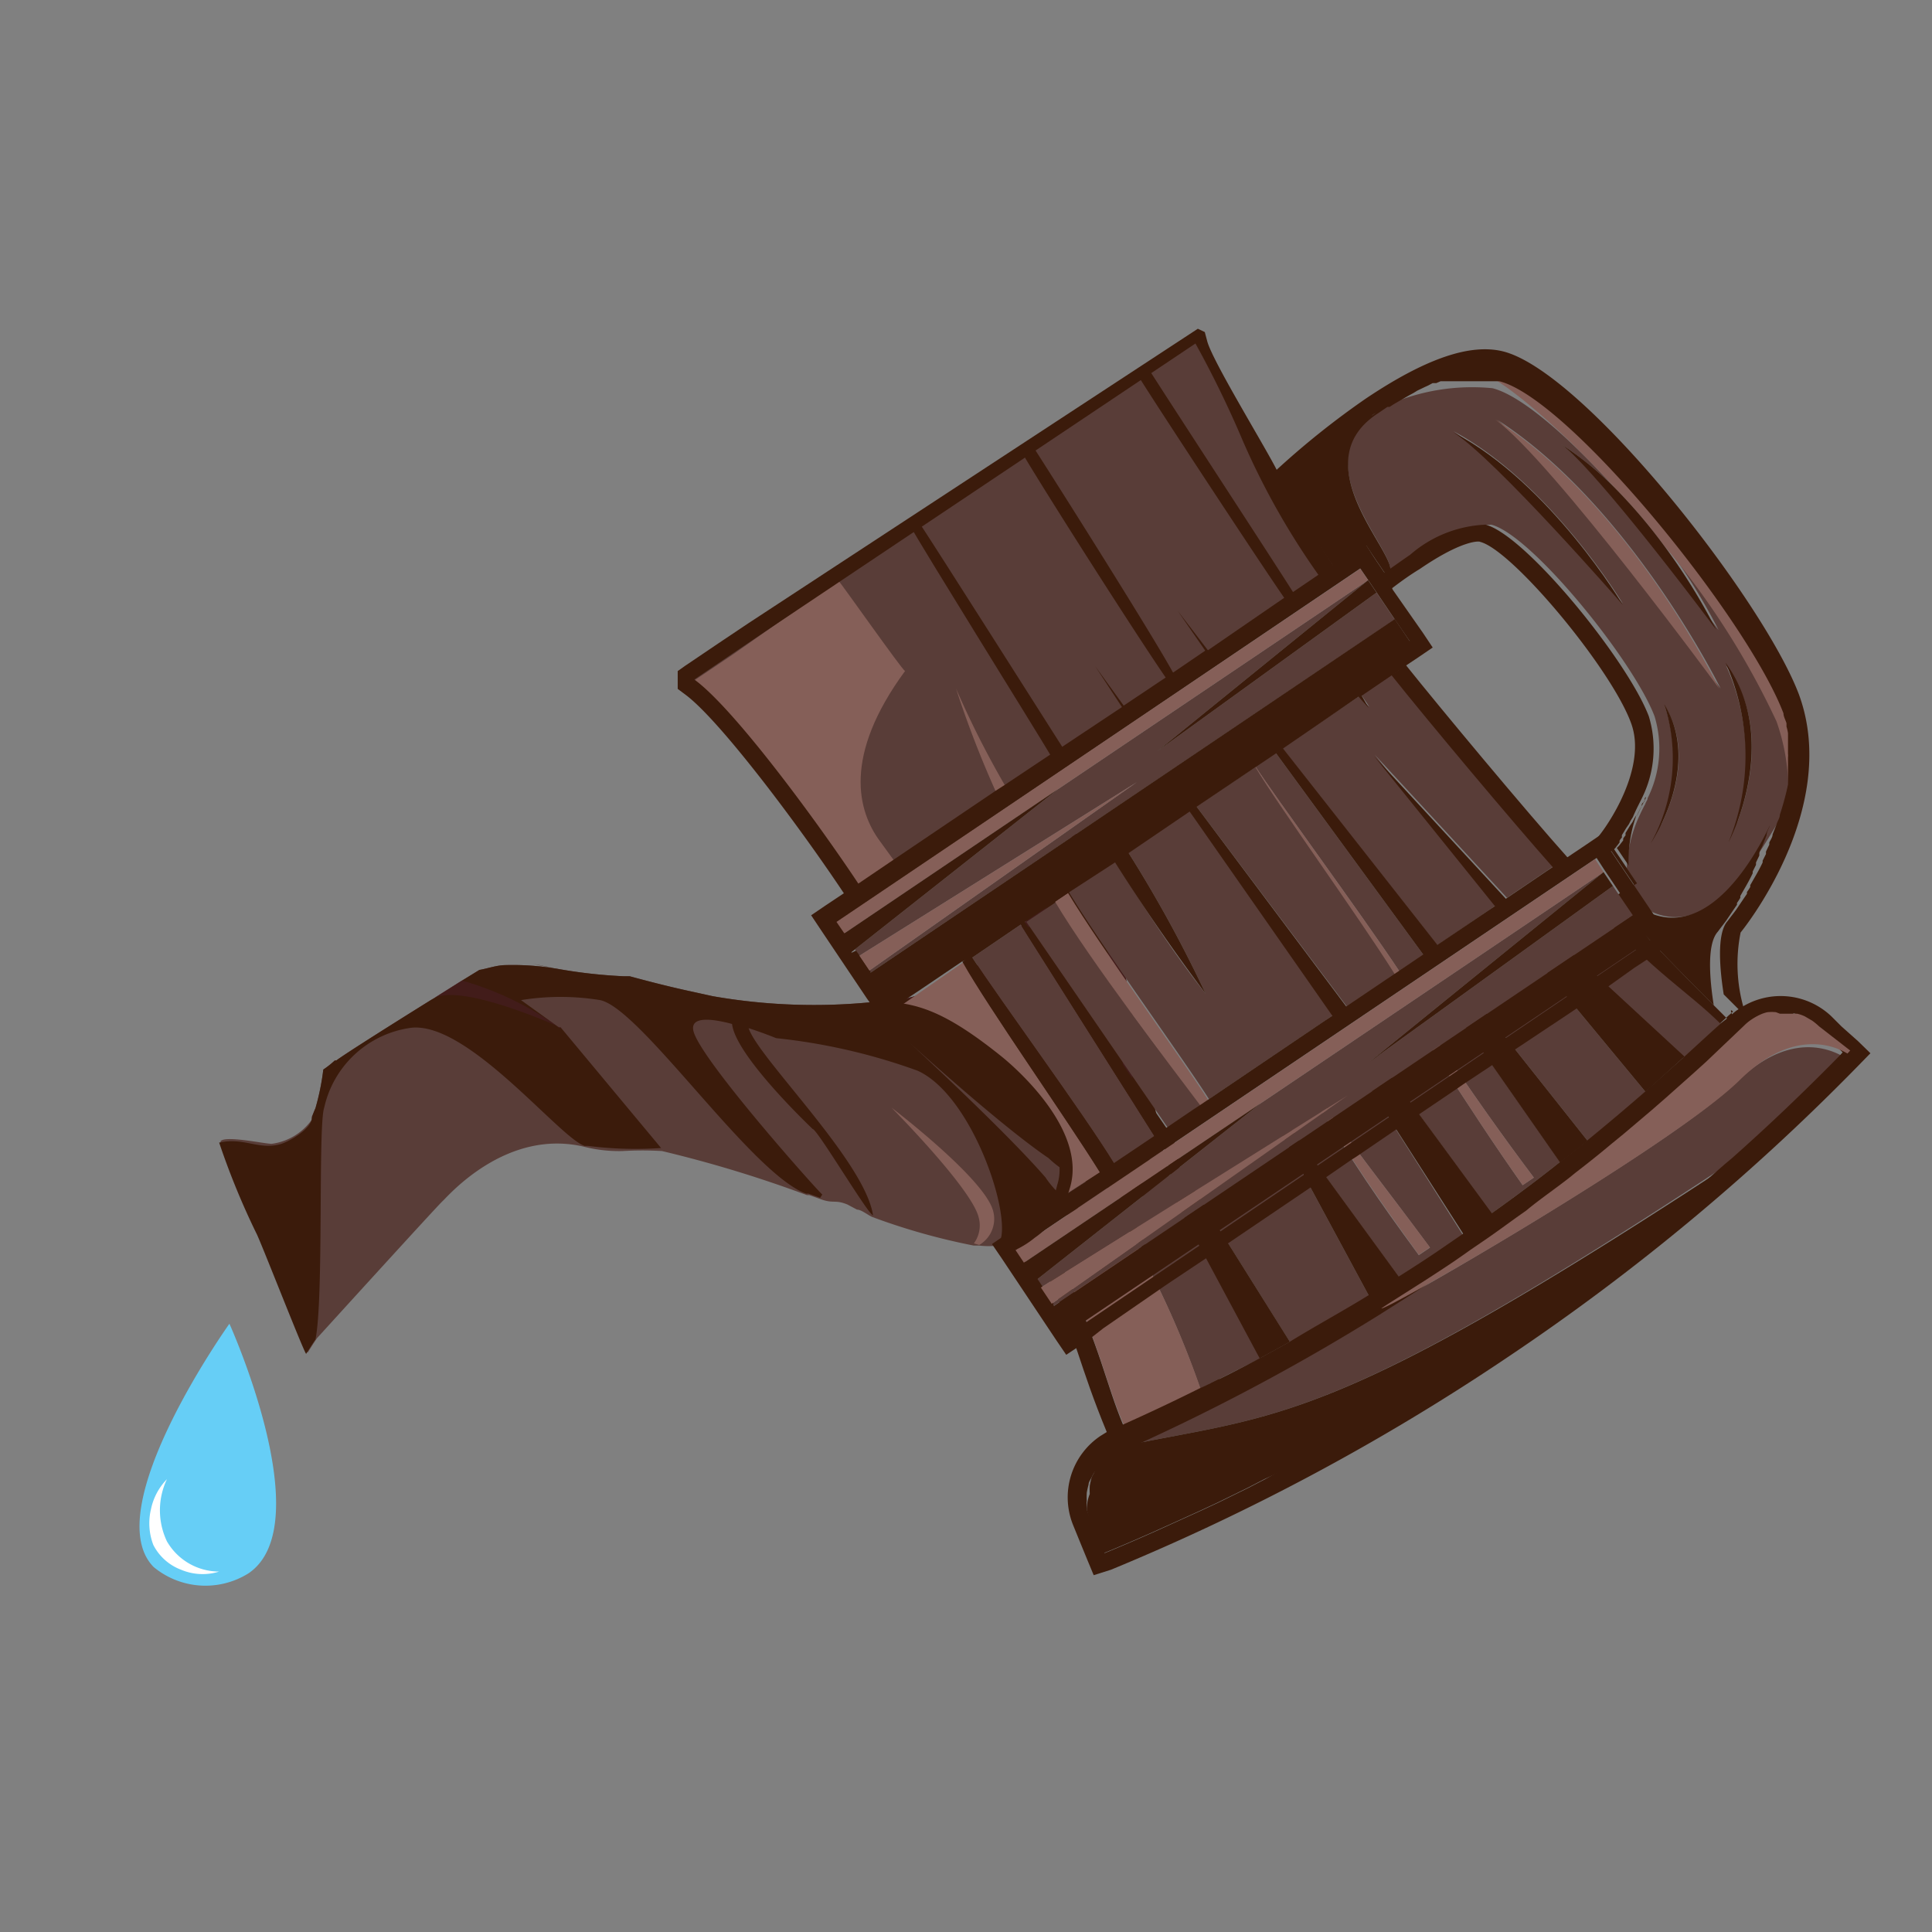 <svg xmlns="http://www.w3.org/2000/svg" viewBox="0 0 64 64"><rect x="0" y="0" width="64" height="64" fill="#808080" stroke="none"/><defs><style>.cls-1{isolation:isolate;}.cls-2,.cls-6{fill:#593d38;}.cls-2,.cls-3,.cls-4,.cls-5{fill-rule:evenodd;}.cls-3,.cls-9{fill:#3b1b0b;}.cls-10,.cls-4{fill:#855f58;}.cls-5{fill:#4d1e31;opacity:0.42;mix-blend-mode:multiply;}.cls-7{fill:none;}.cls-8{fill:#fff;}.cls-11{fill:#66cef6;}</style></defs><g class="cls-1"><g id="Layer_1" data-name="Layer 1"><path class="cls-2" d="M35.55,27.61A8.09,8.09,0,0,1,30.31,33l-.19.05-.3.08h0l-.34.06-.09,0-.21,0-.23,0A19.45,19.45,0,0,1,23.61,33l-.91-.2c-.63-.14-1.25-.3-1.84-.46l-.19,0a16.7,16.7,0,0,1-3-.41l.77.16a8.64,8.64,0,0,0-1.68-.12c-.3,0-.59.11-.88.16l0,0-.57.35-.92.58-.12.07c-1.27.79-2.87,1.8-3.13,2,0,0,0,0-.05,0a3,3,0,0,1-.38.3,8.07,8.07,0,0,1-.26,1.28,2.21,2.21,0,0,1-.12.27s0,.09,0,.11A1.94,1.94,0,0,1,9,37.89c-.25,0-1.56-.29-1.7-.08.2.34,2.7,6.7,2.89,7,.1-.16.2-.32.31-.48,0,0,4-4.4,4.16-4.54S16.77,37.34,19.4,38a4.73,4.73,0,0,0,1.23.13,10.92,10.92,0,0,1,1.3,0h0a40.75,40.75,0,0,1,4.8,1.46l.08,0,.39.14c.43.15.45,0,.87.17l.32.17c.15,0,.38.2.52.25h0a21.42,21.42,0,0,0,3.34.94l.18,0h0a2.57,2.57,0,0,0,.63,0,.63.63,0,0,0,.22-.09.41.41,0,0,1,.11-.07l.05,0,.08,0,.1-.07c.3-.16.65-.34,1-.51l.14-.06h0l.1,0,.23-.1.25-.1.25-.1.16-.06a14.18,14.18,0,0,1,1.55-.48h0l.12,0h.06l.16,0h.09c.11,0,.18,0,.2.05a13.31,13.31,0,0,1,.85,1.6l0,.11-.3.61,1.47,3.85.09.25.33.15L37.41,33.13h0L36.93,30l0-.24-.3-1.94Z"/><path class="cls-3" d="M35.55,27.61A8.09,8.09,0,0,1,30.31,33l-.19.05-.3.08h0l-.34.06-.09,0-.21,0-.23,0A19.45,19.45,0,0,1,23.61,33l-.91-.2c-.63-.14-1.25-.3-1.84-.46l-.19,0a16.7,16.7,0,0,1-3-.41l.77.16a8.64,8.64,0,0,0-1.68-.12c-.3,0-.59.11-.88.16l0,0-.57.35-.92.58-.12.07c-1.27.79-2.87,1.8-3.13,2,0,0,0,0-.05,0a3,3,0,0,1-.38.3,8.07,8.07,0,0,1-.26,1.28,2.08,2.08,0,0,0-.12.32c0,.36-.78.81-1.07.88-.72.18-1.18-.24-2-.06a25,25,0,0,0,1.23,3c.12.21,1.53,3.83,1.65,4,.1-.16.2-.32.31-.48h0c.28-1.35.08-7.08.29-7.68a3.42,3.42,0,0,1,2.79-2.63c1.88-.35,5,3.64,5.84,3.9l.11,0a12.51,12.51,0,0,0,2.42.07l-3.33-4h0l-.06,0-1.25-.9a8.16,8.16,0,0,1,2.62,0c1.35.28,5,5.74,6.82,6.41l.08,0,.39.14.07-.11c-.1-.06-4.05-4.48-4.27-5.42-.11-.48.57-.42,1.28-.23.12,1.06,2.6,3.41,2.67,3.48h0c.15,0,1.82,2.81,2,2.86-.26-1.78-3.8-5.21-4.12-6.2.5.16.91.33.91.33a19.73,19.73,0,0,1,4.69,1.08c1.85.84,3.2,5,2.68,5.74a.63.63,0,0,0,.22-.09.41.41,0,0,1,.11-.07l.05,0,.08,0,.1-.07c.3-.16.65-.34,1-.51l.14-.06h0l.1,0,.23-.1.25-.1.25-.1.16-.06A3.34,3.34,0,0,1,34.63,39c-1.36-1.57-4.51-4.47-4.51-4.47s3,2.74,4.61,3.83a3.92,3.92,0,0,0,2.64,1.07h0l.12,0h.06l.16,0h.09c.27-1.38.95-2.58,1.17-1.32v0c.05.26.09.51.13.76L39,38.12a6.37,6.37,0,0,1-.12,2.93l0,.11-.3.61c.19-.2.46.09.7.48a20,20,0,0,1,.77,3.37l.09.25.33.15L37.41,33.13h0L36.93,30l0-.24-.3-1.94Z"/><path class="cls-4" d="M32.44,41.24h0A1,1,0,0,0,32.86,40c-.44-1.11-3.33-3.31-3.33-3.31s2.67,2.69,2.89,3.64a1,1,0,0,1-.16.86Z"/><path class="cls-5" d="M37.41,33.13,36.93,30c-.85.55.79,7.81.8,8C37.75,37.87,37,31.3,37.41,33.13Z"/><path class="cls-5" d="M36,38.19s-2.68-3.95-3.19-4.67c0-2.22,2.92-4.47,3.18-4.47s.87.75.87.75l-.3-1.94-1.05-.25A8.09,8.09,0,0,1,30.31,33c-.15.05-.32.09-.49.13C32.37,32.64,36,38.15,36,38.19Z"/><path class="cls-5" d="M18.6,34.05l-.06,0a10.4,10.4,0,0,0-3.24-1.57l-.92.58C15.35,32.58,18.49,34,18.6,34.05Z"/><polygon class="cls-6" points="43.93 19.36 28.76 29.59 22.84 22.53 39.55 11.26 43.93 19.36"/><path class="cls-7" d="M54.21,23.89c-.67-1.8-4-5.73-5-6-.08,0-.58-.08-2,.9-.34.23-.66.47-1,.7l1,1.43.32.48-.47.32-.45.3c2.63,3.32,4,4.75,3.8,4.5l2.41,1.32.47-.32.32.48,1.07,1.59C55,29.19,54.76,25.36,54.21,23.89Z"/><path class="cls-8" d="M27.46,33.14a2.53,2.53,0,0,1-.12-.23A2.53,2.53,0,0,0,27.46,33.14Z"/><path class="cls-8" d="M27.61,33.36a1.3,1.3,0,0,1-.1-.15A1.3,1.3,0,0,0,27.61,33.36Z"/><polygon class="cls-8" points="22.44 22.49 22.44 22.49 22.44 22.49 22.44 22.49"/><path class="cls-6" d="M59.32,24.35c0,.07,0,.15,0,.22S59.32,24.42,59.32,24.35Z"/><path class="cls-6" d="M59.27,24l0,.22Z"/><path class="cls-6" d="M43,15.67l.13-.11Z"/><path class="cls-6" d="M44,14.83l.19-.15Z"/><path class="cls-6" d="M44.27,14.63l.19-.15Z"/><path class="cls-6" d="M57,30.79l-.06.08Z"/><path class="cls-6" d="M43.77,15l.19-.15Z"/><path class="cls-6" d="M59.35,25c0,.11,0,.21,0,.31C59.34,25.23,59.34,25.13,59.35,25Z"/><path class="cls-6" d="M57,30.69l-.06.08Z"/><path class="cls-6" d="M59.34,24.69c0,.08,0,.16,0,.24C59.35,24.85,59.34,24.77,59.34,24.69Z"/><path class="cls-6" d="M46,13.39l.14-.09Z"/><path class="cls-6" d="M44.83,14.2l.19-.14Z"/><path class="cls-6" d="M45.12,14l.19-.13Z"/><path class="cls-6" d="M59.19,23.67a1.42,1.42,0,0,1,.05.22A1.42,1.42,0,0,0,59.19,23.67Z"/><path class="cls-6" d="M46,19l-.1.07h0c.3-.22.62-.46,1-.69a4.06,4.06,0,0,1,2.5-1c1.34.34,4.72,4.52,5.41,6.35a3.68,3.68,0,0,1-.23,2.71h0l0,0s0,0,0,0h0c0,.06-.05.11-.07.17s-.05.09-.07.14l-.08.16-.06.13,0,0a4.49,4.49,0,0,0-.41,1.73v0l.32.47-.22.15a1.55,1.55,0,0,0,.76.83c2.34,1,4-3,4.3-3.15a9.34,9.34,0,0,0,.27-1,6.82,6.82,0,0,0-.39-2.16,26.19,26.19,0,0,0-3.73-5.83,19.77,19.77,0,0,1,1.73,2.79S53,15.67,51.71,14.71a10.79,10.79,0,0,1,1.79,1.46c-1.57-1.73-3.11-3.07-4.06-3.31a6.92,6.92,0,0,0-3.5.57l-.31.21C43,15.36,46.53,18.53,46,19Zm8.7,9a5.79,5.79,0,0,0,.45-4.61C56.41,25.4,54.68,27.94,54.68,27.94Zm2.58,0a7.55,7.55,0,0,0-.1-5.95C59.05,24.55,57.26,27.9,57.26,27.9ZM57,22.81s-5.51-7.51-7.41-8.91C54,16.73,57,22.81,57,22.81ZM53.76,20s-4.24-4.86-5.62-5.72C51.36,16,53.76,20,53.76,20Z"/><path class="cls-6" d="M49.38,12.15h0Z"/><path class="cls-6" d="M53.73,27.81l0,.06Z"/><path class="cls-6" d="M53.86,27.62a.22.22,0,0,0,0,.08A.22.22,0,0,1,53.86,27.62Z"/><path class="cls-6" d="M53.44,28.16l0,0Z"/><path class="cls-6" d="M54,27.39l-.06.1Z"/><path class="cls-6" d="M53.61,28l0,0Z"/><path class="cls-6" d="M49.15,12.14h0Z"/><path class="cls-6" d="M48.69,12.19l.1,0Z"/><path class="cls-6" d="M47.44,12.6l.12,0Z"/><path class="cls-6" d="M47.7,12.49l.11,0Z"/><path class="cls-6" d="M43.17,15.53l.15-.13Z"/><path class="cls-6" d="M48,12.4l.12,0Z"/><path class="cls-6" d="M48.2,12.31l.12,0Z"/><path class="cls-6" d="M47.18,12.73l.11-.05Z"/><path class="cls-6" d="M46.27,13.23l.14-.08Z"/><path class="cls-6" d="M57.81,29.58a1.63,1.63,0,0,1-.11.17A1.63,1.63,0,0,0,57.81,29.58Z"/><path class="cls-6" d="M46.8,12.93l.13-.08Z"/><path class="cls-6" d="M48.92,12.16h0Z"/><path class="cls-6" d="M46.53,13.08l.14-.08Z"/><path class="cls-6" d="M45.57,13.68a.71.71,0,0,0-.14.1l.19-.13Z"/><path class="cls-6" d="M42.62,16h0Z"/><path class="cls-6" d="M43.55,15.21l.18-.15Z"/><path class="cls-6" d="M57.67,29.81l-.11.16Z"/><path class="cls-6" d="M48.45,12.24l.11,0Z"/><path class="cls-6" d="M57.53,30l-.25.37Z"/><path class="cls-6" d="M58,29.31l-.12.21Z"/><path class="cls-6" d="M57.26,30.41l-.09.12Z"/><path class="cls-6" d="M59.06,23.23c0,.11.07.22.1.33C59.13,23.45,59.1,23.34,59.06,23.23Z"/><path class="cls-6" d="M57.14,30.57l-.07.09Z"/><path class="cls-6" d="M42.64,16l.35-.31Z"/><path class="cls-6" d="M59.29,25.75c0,.1,0,.19,0,.29C59.26,25.94,59.27,25.85,59.29,25.75Z"/><path class="cls-6" d="M44.54,14.42l.2-.15Z"/><path class="cls-6" d="M59.33,25.36c0,.11,0,.23,0,.34C59.31,25.59,59.32,25.47,59.33,25.36Z"/><path class="cls-6" d="M58.57,28.15l-.11.23Z"/><path class="cls-6" d="M54.15,27.14l-.06.12Z"/><path class="cls-6" d="M58.42,28.46l-.11.22Z"/><path class="cls-6" d="M43.34,15.39l.17-.15Z"/><path class="cls-6" d="M58.28,28.74c-.09.19-.19.37-.29.54C58.09,29.11,58.19,28.93,58.28,28.74Z"/><path class="cls-6" d="M58.71,27.81c0,.09-.07.18-.11.27C58.64,28,58.68,27.9,58.71,27.81Z"/><path class="cls-6" d="M59,27.12c0,.11-.08.21-.11.32C58.89,27.33,58.93,27.23,59,27.12Z"/><path class="cls-6" d="M58.86,27.44l-.13.33Z"/><path class="cls-9" d="M54.52,26.4c0,.06-.05.11-.07.17S54.5,26.46,54.52,26.4Z"/><path class="cls-9" d="M54.21,27l0,0,0,0Z"/><path class="cls-9" d="M54.38,26.71l-.08.16Z"/><path class="cls-9" d="M53.44,28.16l.07-.07.07-.09,0,0,.07-.09,0-.06a.76.76,0,0,1,.08-.11.22.22,0,0,1,0-.08l.08-.13.06-.1.09-.13.06-.12.07-.11c.13-.31.26-.54.3-.63a3.68,3.68,0,0,0,.23-2.71c-.69-1.83-4.07-6-5.41-6.35a4.06,4.06,0,0,0-2.5,1c-.34.23-.66.47-1,.69l.32.48c.3-.23.62-.47,1-.7,1.46-1,2-.92,2-.9,1.06.26,4.34,4.19,5,6,.55,1.47-.77,3.41-1.13,3.82l.33.48h0Z"/><path class="cls-10" d="M53.5,16.17a17.24,17.24,0,0,1,1.62,1.9,26.19,26.19,0,0,1,3.73,5.83,6.82,6.82,0,0,1,.39,2.16h0v0c0-.1,0-.19,0-.29V25.7c0-.11,0-.23,0-.34v0c0-.1,0-.2,0-.31v-.09c0-.08,0-.16,0-.24a.49.49,0,0,0,0-.12c0-.07,0-.15,0-.22s0-.08,0-.12l0-.22,0-.12a1.42,1.42,0,0,0-.05-.22l0-.11c0-.11-.06-.22-.1-.33-1.2-3.19-7.09-10.46-9.41-11l-.2,0h-.66l-.1,0-.13,0-.11,0-.13,0-.12,0-.13,0-.12,0-.14,0-.11,0-.14.06-.12,0-.15.08-.11.05-.25.12-.13.08-.13.07-.14.08-.12.07-.14.08-.12.07-.14.09-.07,0h0a6.92,6.92,0,0,1,3.5-.57C50.39,13.1,51.93,14.44,53.5,16.17Z"/><path class="cls-9" d="M54.52,26.4s0,0,0,0Z"/><path class="cls-9" d="M54.21,27h0l-.07.11-.06.12-.09.13-.06.1-.08.13a.22.22,0,0,0,0,.08.76.76,0,0,0-.08.11l0,.06-.07.09,0,0-.07.09-.07.07,0,0h0l.39.58A4.49,4.49,0,0,1,54.21,27Z"/><path class="cls-9" d="M54.67,30.25a1.55,1.55,0,0,1-.76-.83l-.25.17-.3.2c1.08,1.14,2.21,2.31,3.41,3.51-.12-.76-.25-2,.13-2.43l.06-.08,0,0,.06-.08,0,0,.07-.09,0,0,.09-.12,0,0,.25-.37,0,0,.11-.16,0-.06a1.63,1.63,0,0,0,.11-.17l0-.06.12-.21,0,0c.1-.17.2-.35.29-.54l0-.06.11-.22,0-.08.11-.23,0-.07c0-.09.08-.18.11-.27l0,0,.13-.33h0c0-.11.07-.21.11-.32v0h0C58.65,27.24,57,31.21,54.67,30.25Z"/><path class="cls-9" d="M54.24,27l.06-.13.08-.16c0-.05,0-.09.07-.14s0-.11.07-.17h0c0,.09-.17.32-.3.63Z"/><path class="cls-9" d="M49.79,11.64c-1.09-.27-2.57.24-4.54,1.56a27.36,27.36,0,0,0-3,2.4c.13.25.27.52.42.79.42.73.93,1.55,1.52,2.4l.59-.4.48-.32.3.45.34.5L46,19c.55-.42-3-3.59-.35-5.31l.31-.21h0l.07,0,.14-.09.12-.07.14-.08.12-.07.14-.08.13-.07.13-.08.25-.12.11-.05.15-.08.12,0,.14-.06.11,0,.14,0,.12,0,.13,0,.12,0,.13,0,.11,0,.13,0,.1,0h.66l.2,0c2.32.58,8.21,7.85,9.41,11,0,.11.07.22.1.33l0,.11a1.42,1.42,0,0,1,.05.22l0,.12,0,.22s0,.08,0,.12,0,.15,0,.22a.49.49,0,0,1,0,.12c0,.08,0,.16,0,.24V25c0,.11,0,.21,0,.31v0c0,.11,0,.23,0,.34v.05c0,.1,0,.19,0,.29v0h0a9.34,9.34,0,0,1-.27,1h0v0c0,.11-.08.21-.11.32h0l-.13.33,0,0c0,.09-.07.18-.11.27l0,.07-.11.23,0,.08-.11.22,0,.06c-.09.19-.19.37-.29.54l0,0-.12.21,0,.06a1.63,1.63,0,0,1-.11.17l0,.06-.11.16,0,0-.25.37,0,0-.09.12,0,0-.07.09,0,0-.06.08,0,0-.06.08c-.38.42-.25,1.67-.13,2.43l.72.72-.05-.24a5.3,5.3,0,0,1-.11-2.53S61,26.83,59.59,23C58.4,19.85,52.48,12.31,49.79,11.64Zm-4.36,2.14a.71.71,0,0,1,.14-.1l0,0Z"/><path class="cls-9" d="M57.26,27.9s1.79-3.35-.1-5.95A7.55,7.55,0,0,1,57.26,27.9Z"/><path class="cls-9" d="M54.68,27.94s1.73-2.54.45-4.61A5.79,5.79,0,0,1,54.68,27.94Z"/><path class="cls-9" d="M51.71,14.71c1.31,1,5.14,6.15,5.14,6.15a19.77,19.77,0,0,0-1.73-2.79,17.24,17.24,0,0,0-1.62-1.9A10.79,10.79,0,0,0,51.71,14.71Z"/><path class="cls-10" d="M49.54,13.9c1.9,1.4,7.41,8.91,7.41,8.91S54,16.73,49.54,13.9Z"/><path class="cls-9" d="M48.14,14.32c1.38.86,5.62,5.72,5.62,5.72S51.36,16,48.14,14.32Z"/><path class="cls-6" d="M37.55,40.46c.28.54.51,1,.67,1.39-.3-.38-.61-.79-.92-1.23l0,0A30.67,30.67,0,0,1,39.76,46c.66-.33,1.31-.67,2-1l-2.9-5.43Z"/><path class="cls-6" d="M39.63,26.71l5,6.65,1.6-1.08c-1.24-2-3.92-5.67-4.63-6.88Z"/><path class="cls-6" d="M37.37,28.23a42.83,42.83,0,0,1,2.57,4.69c-1-1.25-2-2.79-3-4.38l-1.54,1c1.09,1.81,3.77,5.49,4.65,6.87l4.11-2.78-4.74-6.8Z"/><path class="cls-6" d="M45.08,23l.28.41L45,23.08l-2.53,1.7,5.14,6.54L49.54,30l-4-5,4.38,4.74,1.55-1.05c-1.3-1.46-4.16-4.87-5.36-6.38Z"/><path class="cls-6" d="M41.59,25.39c.64,1,3.39,4.72,4.77,6.79l.8-.54-4.9-6.7Z"/><path class="cls-6" d="M35,29.87l-1,.67,4.7,6.84,1.12-.75C38.83,35.38,36.1,31.81,35,29.87Z"/><path class="cls-6" d="M43.67,36.33c1.23,1.78,2,2.7,3.7,5l-.37.25c-1.47-2-2.08-2.93-3.46-5.15l-1,.68,3.8,5.21c.46-.29.91-.58,1.35-.88l.77-.53L45,35.46Z"/><path class="cls-6" d="M39.43,39.19l3.31,5.28c.88-.5,1.75-1,2.61-1.54l-3.06-5.67Z"/><path class="cls-6" d="M47.23,33.93c1.7,2.52,2.51,3.65,3.58,5.08l-.37.25C49.55,38,48.75,36.79,47,34.08L45.61,35l3.79,5.2q1.16-.82,2.28-1.71l-3.6-5.16Z"/><path class="cls-6" d="M48.73,32.92l3.86,4.87q1-.8,1.92-1.62l-3.8-4.59Z"/><path class="cls-6" d="M33.81,30.63l-1.6,1.09c.95,1.47,3.66,5.13,4.7,6.83l1.34-.9Z"/><path class="cls-6" d="M51.47,31.07l4.33,4L57,33.9c-1.1-1.08-2-1.61-4.1-3.78Z"/><path class="cls-9" d="M37.22,47.24c-.6-1.43-.73-2.51-2-5.23l-.48.33c.92,2,1,2.87,1.94,5.14l.18-.09Z"/><path class="cls-9" d="M46.09,22.36c1.2,1.51,4.06,4.92,5.36,6.38l.49-.32c-1.43-1.6-4.26-5-5.37-6.39Z"/><path class="cls-9" d="M56.77,33.3c-1.2-1.2-2.33-2.37-3.41-3.51l-.48.33c2,2.17,3,2.7,4.1,3.78l.27-.25.16-.14c-.27-.26.34.77.08.51Z"/><path class="cls-10" d="M35.24,42c1.25,2.72,1.38,3.8,2,5.23.85-.38,1.7-.78,2.54-1.2a30.67,30.67,0,0,0-2.48-5.4Z"/><path class="cls-10" d="M29.69,33.42c.18.32,1.34.13,1.62.57a.85.85,0,0,1,.82.35,6.35,6.35,0,0,0,1,1,10.23,10.23,0,0,1,1.13,1.15,3.66,3.66,0,0,1,.87,2.93.89.89,0,0,1-.24.41.08.08,0,0,1,0,0l1.55-1c-1.1-1.77-3.7-5.46-4.53-6.95Z"/><path class="cls-10" d="M24.25,21.7h0L23,22.54h0c1.31.95,4.06,4.69,5.46,6.8l1.18-.8-.48-.66c-.75-1-1.25-2.83.82-5.65-.12-.07-2.1-2.89-2.21-3Z"/><path class="cls-9" d="M50.71,31.58l3.8,4.59L55.8,35l-4.33-4Z"/><polygon class="cls-9" points="49.54 30.04 49.9 29.79 45.52 25.05 49.54 30.04"/><polygon class="cls-9" points="39.95 21.59 40.02 21.55 39.01 20.23 39.95 21.59"/><path class="cls-9" d="M48.08,33.35l3.6,5.16c.3-.23.61-.47.91-.72l-3.86-4.87Z"/><polygon class="cls-9" points="42.26 24.94 47.16 31.64 47.63 31.32 42.49 24.78 42.26 24.94"/><polygon class="cls-9" points="37.19 23.46 37.25 23.41 36.28 22.07 37.19 23.46"/><polygon class="cls-9" points="39.4 26.87 44.15 33.67 44.61 33.36 39.63 26.71 39.4 26.87"/><path class="cls-9" d="M45,35.46l3.49,5.44.95-.68L45.61,35Z"/><path class="cls-9" d="M42.29,37.26l3.06,5.67,1-.62-3.8-5.21Z"/><path class="cls-9" d="M38.83,39.59,41.73,45l1-.55-3.31-5.28Z"/><polygon class="cls-9" points="33.93 30.52 33.8 30.61 38.25 37.65 38.65 37.38 33.93 30.52"/><path class="cls-9" d="M37.55,40.46l-.25.16c.31.44.62.85.92,1.23C38.06,41.47,37.83,41,37.55,40.46Z"/><path class="cls-9" d="M32.17,31.66l-.29.2c.84,1.5,3.46,5.21,4.57,7l.46-.31C35.86,36.84,33.13,33.14,32.17,31.66Z"/><path class="cls-9" d="M39.94,32.92a42.83,42.83,0,0,0-2.57-4.69l-.45.31C37.92,30.13,39,31.67,39.94,32.92Z"/><path class="cls-9" d="M34.82,25.05l.4-.26c-.53-.83-4.29-6.76-4.76-7.46l-.29.12C30.58,18.2,34.3,24.17,34.82,25.05Z"/><path class="cls-9" d="M38.64,22.48l.24-.16c-.65-1.2-3.68-6-4.61-7.45a2.64,2.64,0,0,1-.37.2C34.73,16.47,37.75,21.2,38.64,22.48Z"/><path class="cls-9" d="M42.56,19.83l.29-.19c-.72-1.14-4.17-6.42-4.84-7.48a2.26,2.26,0,0,1-.25.38C38.39,13.55,41.82,18.77,42.56,19.83Z"/><path class="cls-9" d="M45,23.08l.34.37L45.08,23Z"/><path class="cls-10" d="M33.32,26.07a31.23,31.23,0,0,1-1.65-3.26h0A33.46,33.46,0,0,0,33,26.25Z"/><path class="cls-10" d="M35.38,29.58l-.43.29c1.15,1.94,3.88,5.51,4.82,6.76l.26-.18C39.15,35.07,36.47,31.39,35.38,29.58Z"/><path class="cls-10" d="M47,41.57l.37-.25c-1.71-2.29-2.47-3.21-3.7-5l-.13.09C44.92,38.64,45.53,39.53,47,41.57Z"/><path class="cls-10" d="M41.58,25.4c.71,1.21,3.39,4.91,4.63,6.88l.15-.1c-1.38-2.07-4.13-5.79-4.77-6.79Z"/><path class="cls-10" d="M50.44,39.26l.37-.25c-1.07-1.43-1.88-2.56-3.58-5.08l-.23.15C48.75,36.79,49.55,38,50.44,39.26Z"/><polygon class="cls-6" points="37.66 25.91 28.8 32.15 28.84 32.22 46.2 20.52 45.6 19.63 38.33 24.89 45.32 19.22 35.05 26.14 28.32 31.45 28.47 31.66 37.66 25.91"/><path class="cls-9" d="M32.21,31.72l1.6-1.09.14-.09,1-.67.43-.29,1.54-1,.45-.31,2-1.36.23-.16,1.95-1.31h0l.67-.45.23-.16L45,23.08l.06,0,1-.68.48-.33.45-.3.47-.32-.32-.48-1-1.43L45.88,19h0l-.34-.5L45.22,18l-.48.32-.59.4-.49.33-.81.55-.29.19L40,21.55l-.07,0-1.07.73-.24.16-1.39.93-.06.05-2,1.33-.4.26-1.5,1-.28.18-3.39,2.29-1.18.8-.48.32-.6.4-.47.32.32.48,1.53,2.28.1.14.32.47.47-.32.27-.18.18-.12.48-.32,1.33-.9Zm-4-.16L28,30.92l-.26-.38h0L45.06,18.83h0l.26.38.28.41.6.89.5.73L29.34,33l-.5-.74,0-.07-.33-.49-.15-.21Z"/><polygon class="cls-10" points="35.05 26.14 45.32 19.22 45.06 18.84 45.06 18.84 27.71 30.54 27.71 30.54 27.97 30.92 35.05 26.14"/><rect class="cls-9" x="27.27" y="26.3" width="21.06" height="1.18" transform="translate(-8.57 25.73) rotate(-34)"/><polygon class="cls-9" points="35.05 26.14 27.97 30.92 28.18 31.56 28.32 31.45 35.05 26.14"/><polygon class="cls-9" points="38.33 24.89 45.6 19.63 45.32 19.22 38.33 24.89"/><polygon class="cls-10" points="37.66 25.91 28.47 31.66 28.8 32.15 37.66 25.91"/><polygon class="cls-6" points="54.09 30.32 53.43 29.35 45.39 35.16 53.12 28.89 41.76 36.55 34.32 42.41 34.48 42.65 44.64 36.29 34.84 43.19 34.89 43.27 54.09 30.32"/><path class="cls-9" d="M36.55,44l2-1.38h0l.25-.17,1.29-.86.6-.41,2.85-1.93.24-.15,1-.69.13-.08,1.29-.88.65-.43,1.39-.94.23-.16.86-.57.64-.44,2-1.33.77-.52,1.4-1,.49-.32.29-.2.26-.17.22-.15-.32-.48,0,0-.39-.58-.33-.49-1.07-1.59L53,27.67l-.47.32-.85.57-.48.32-1.55,1.05-.36.24-1.91,1.29-.47.32-.8.54-.15.1-1.6,1.08-.47.31-4.11,2.78-.26.17-1.12.76-.4.27-1.34.9-.46.31-1.55,1-.48.32-.84.57-.47.32.32.47L35,44.41l.32.47.48-.32.29-.2Zm-1.66-.77,0-.08-.36-.54-.16-.24-.4-.58-.28-.42,19.2-12.95.28.43.31.46.66,1,.55.82-19.19,13Z"/><polygon class="cls-10" points="41.76 36.55 53.12 28.89 52.84 28.46 33.64 41.41 33.92 41.83 41.76 36.55"/><rect class="cls-9" x="33.19" y="36.71" width="23.15" height="0.99" transform="translate(-13.15 31.4) rotate(-34)"/><polygon class="cls-9" points="41.76 36.55 33.92 41.83 34.32 42.41 41.76 36.55"/><polygon class="cls-9" points="45.39 35.16 53.43 29.35 53.12 28.89 45.39 35.16"/><polygon class="cls-10" points="44.64 36.29 34.48 42.65 34.84 43.19 44.64 36.29"/><path class="cls-6" d="M57.5,35.87C55.33,38,45.57,43.61,45.62,43.44h0l.18-.12a70,70,0,0,1-8.69,4.6c5.32-1.1,6.94-.63,20.38-9.52,1.23-1.09,2.42-2.23,3.57-3.4C60.48,34.67,59.16,34.24,57.5,35.87Z"/><path class="cls-6" d="M46.93,46.23l-.48.3Z"/><path class="cls-6" d="M54.55,40.89l-.45.36Z"/><path class="cls-6" d="M43.45,48.23l-.48.25Z"/><path class="cls-6" d="M59.12,33.52h0Z"/><path class="cls-6" d="M36,50v0Z"/><path class="cls-6" d="M36.06,49.08v0Z"/><path class="cls-6" d="M45,47.35l-.08,0Z"/><path class="cls-6" d="M52.87,42.2l-.13.1Z"/><path class="cls-6" d="M36,49.4v0Z"/><path class="cls-6" d="M58.48,33.59h0Z"/><path class="cls-6" d="M58.18,33.7l0,0Z"/><path class="cls-6" d="M58.8,33.53h0Z"/><path class="cls-6" d="M41.91,49l-.56.29Z"/><path class="cls-6" d="M57.92,33.84l0,0,0,0Z"/><path class="cls-6" d="M40.34,49.81l-.58.27Z"/><path class="cls-6" d="M49.72,44.45l.21-.15-.53.36Z"/><path class="cls-6" d="M56,39.74l-.5.41Z"/><path class="cls-6" d="M60,33.82l0,0Z"/><path class="cls-6" d="M51.35,43.31l-.44.31Z"/><path class="cls-6" d="M59.4,33.57h0Z"/><path class="cls-6" d="M59.7,33.67h0Z"/><path class="cls-6" d="M36.81,48.08h0l0,0Z"/><path class="cls-6" d="M57.27,38.59l-.48.42Z"/><path class="cls-6" d="M36.34,48.54l0,0Z"/><path class="cls-6" d="M38.68,50.57l-.51.23Z"/><path class="cls-6" d="M48.47,45.27l-.55.35Z"/><path class="cls-6" d="M36.18,48.8v0Z"/><path class="cls-6" d="M36.55,48.3l0,0Z"/><path class="cls-6" d="M36,49.72v0Z"/><path class="cls-6" d="M53.22,38l.44-.36Z"/><path class="cls-6" d="M56.38,35.27l-.42.38Z"/><path class="cls-6" d="M47.46,42.26l-.4.26Z"/><path class="cls-6" d="M51.85,39.11l.21-.17Z"/><path class="cls-6" d="M48.56,41.51l.41-.28Z"/><path class="cls-6" d="M50.15,40.39l.27-.19Z"/><path class="cls-6" d="M55.05,36.46l-.47.41Z"/><path class="cls-9" d="M57,33.9,55.8,35l-1.29,1.15q-.94.82-1.92,1.62c-.3.25-.61.49-.91.72q-1.12.89-2.28,1.71l-.95.68-.77.53c-.44.3-.89.59-1.35.88l-1,.62c-.86.53-1.73,1-2.61,1.54l-1,.55c-.66.35-1.31.69-2,1-.84.42-1.69.82-2.54,1.2l-.34.15-.18.09-.21.13a2.45,2.45,0,0,0-.91,2.93l.22.54.25.61.22.53L36.8,52A73.91,73.91,0,0,0,50,44.92,73.13,73.13,0,0,0,61.56,35.3l.4-.41-.41-.4L61,34l-.33-.33a2.44,2.44,0,0,0-3.06-.25,1.33,1.33,0,0,0-.19.14l-.16.14Zm2.42-.33h0a1.14,1.14,0,0,1,.26.09h0l.24.14,0,0a2.11,2.11,0,0,1,.23.19l.89.87-.09.1h0c-1.15,1.17-2.34,2.31-3.57,3.4l0,0-.25.21-.48.42-.84.73-.5.41-.9.74-.45.36-1.23,1-.13.1c-.46.34-.92.68-1.39,1l-.44.31-1,.68-.21.15-.32.21-.93.61-.55.35-1,.61-.48.3L45,47.35l-.08,0c-.5.28-1,.56-1.51.83l-.48.25L41.91,49l-.56.29-1,.49-.58.27-1.08.49-.51.23c-.52.23-1.05.46-1.59.68l-.47-1.16A1.4,1.4,0,0,1,36,50v0a1.41,1.41,0,0,1,0-.28v0a2.44,2.44,0,0,1,0-.27v0a2.61,2.61,0,0,1,.06-.27v0c0-.09.07-.17.11-.26v0a1.58,1.58,0,0,1,.15-.24l0,0a1.8,1.8,0,0,1,.19-.2l0,0a1.24,1.24,0,0,1,.22-.18h0a1.51,1.51,0,0,1,.28-.15,70,70,0,0,0,8.69-4.6l1.26-.8.4-.26c.37-.24.74-.49,1.1-.75l.41-.28c.4-.27.79-.56,1.18-.84l.27-.19c.48-.36,1-.72,1.43-1.09l.21-.17c.39-.3.78-.61,1.16-.93l.44-.36.92-.78.47-.41.91-.81.42-.38,1.27-1.21a1.57,1.57,0,0,1,.25-.2l0,0h0a2,2,0,0,1,.25-.14l0,0a1.14,1.14,0,0,1,.26-.09h0a1.37,1.37,0,0,1,.28,0h.32Z"/><path class="cls-10" d="M58.83,33.53h0a1.37,1.37,0,0,0-.28,0h0a1.14,1.14,0,0,0-.26.09l0,0a2,2,0,0,0-.25.14l0,0a1.57,1.57,0,0,0-.25.2l-1.27,1.21-.42.38-.91.81-.47.41-.92.78-.44.36c-.38.32-.77.63-1.16.93l-.21.17c-.47.37-1,.73-1.43,1.09l-.27.19c-.39.28-.78.57-1.18.84l-.41.28c-.36.26-.73.51-1.1.75l-.4.26-1.26.8-.18.12h0c0,.17,9.71-5.42,11.88-7.57,1.66-1.63,3-1.2,3.56-.87h0l.09-.1L60.26,34a2.11,2.11,0,0,0-.23-.19l0,0-.24-.14h0a1.14,1.14,0,0,0-.26-.09h0l-.28,0h-.29Z"/><path class="cls-9" d="M37.11,47.92a1.51,1.51,0,0,0-.28.15l0,0a1.24,1.24,0,0,0-.22.18l0,0a1.8,1.8,0,0,0-.19.2l0,0a1.58,1.58,0,0,0-.15.24v0c0,.09-.08.17-.11.26v0a2.61,2.61,0,0,0-.06.27v0a2.44,2.44,0,0,0,0,.27v0A1.41,1.41,0,0,0,36,50v0a1.4,1.4,0,0,0,.09.29l.47,1.16c.54-.22,1.07-.45,1.59-.68l.51-.23,1.08-.49.58-.27,1-.49.56-.29L43,48.48l.48-.25c.51-.27,1-.55,1.51-.83l.08,0,1.41-.82.48-.3,1-.61.55-.35.93-.61.53-.36,1-.68.44-.31c.47-.33.93-.67,1.39-1l.13-.1,1.23-1,.45-.36.9-.74.5-.41.84-.73.48-.42.25-.21,0,0C44.05,47.29,42.43,46.82,37.11,47.92Z"/><path class="cls-8" d="M39.4,8a2.39,2.39,0,0,1,.13.28A2.39,2.39,0,0,0,39.4,8Z"/><path class="cls-8" d="M39.1,11.76,39,11.5Z"/><polygon class="cls-8" points="35.25 15.17 35.25 15.16 35.25 15.16 35.25 15.17"/><path class="cls-9" d="M39.68,10.89,24.8,20.64l-1,.67-1.11.75-.24.17v.26h0v.33l.24.18,0,0c1.15.84,3.83,4.43,5.29,6.63l.48-.32c-1.4-2.11-4.15-5.85-5.46-6.8h0l1.24-.84h0l1.36-.92h0l14-9.37a33.59,33.59,0,0,1,1.56,3.2,24.66,24.66,0,0,0,2.57,4.54l.48-.32c-.58-.85-1.09-1.74-1.51-2.47-.15-.27-.29-.53-.42-.79-.43-.84-2.12-3.59-2.29-4.24L39.91,11Z"/><rect class="cls-9" x="53.5" y="27.49" width="0.11" height="1.98" transform="matrix(0.83, -0.56, 0.56, 0.83, -6.77, 34.82)"/><path class="cls-9" d="M34.28,41a3.07,3.07,0,0,1-1.14.59l-.23-.33a2.62,2.62,0,0,0,2.11-2c.45-1.38-1.09-3.1-2.07-3.9-2-1.67-2.82-1.72-3.72-1.78l0-.41c1.1.07,2,.25,4,1.87.29.24,2.84,2.38,2.2,4.35A2.93,2.93,0,0,1,34.28,41Z"/><path class="cls-11" d="M7.6,43.85S3.21,50,5.09,51.91a2.69,2.69,0,0,0,3.14.21C10.61,50.51,7.6,43.85,7.6,43.85Z"/><path class="cls-8" d="M5.53,49a2.4,2.4,0,0,0,0,2.06,2,2,0,0,0,1.73,1A1.83,1.83,0,0,1,6,52a1.71,1.71,0,0,1-.92-.82A2,2,0,0,1,5,50,2,2,0,0,1,5.53,49Z"/></g></g></svg>